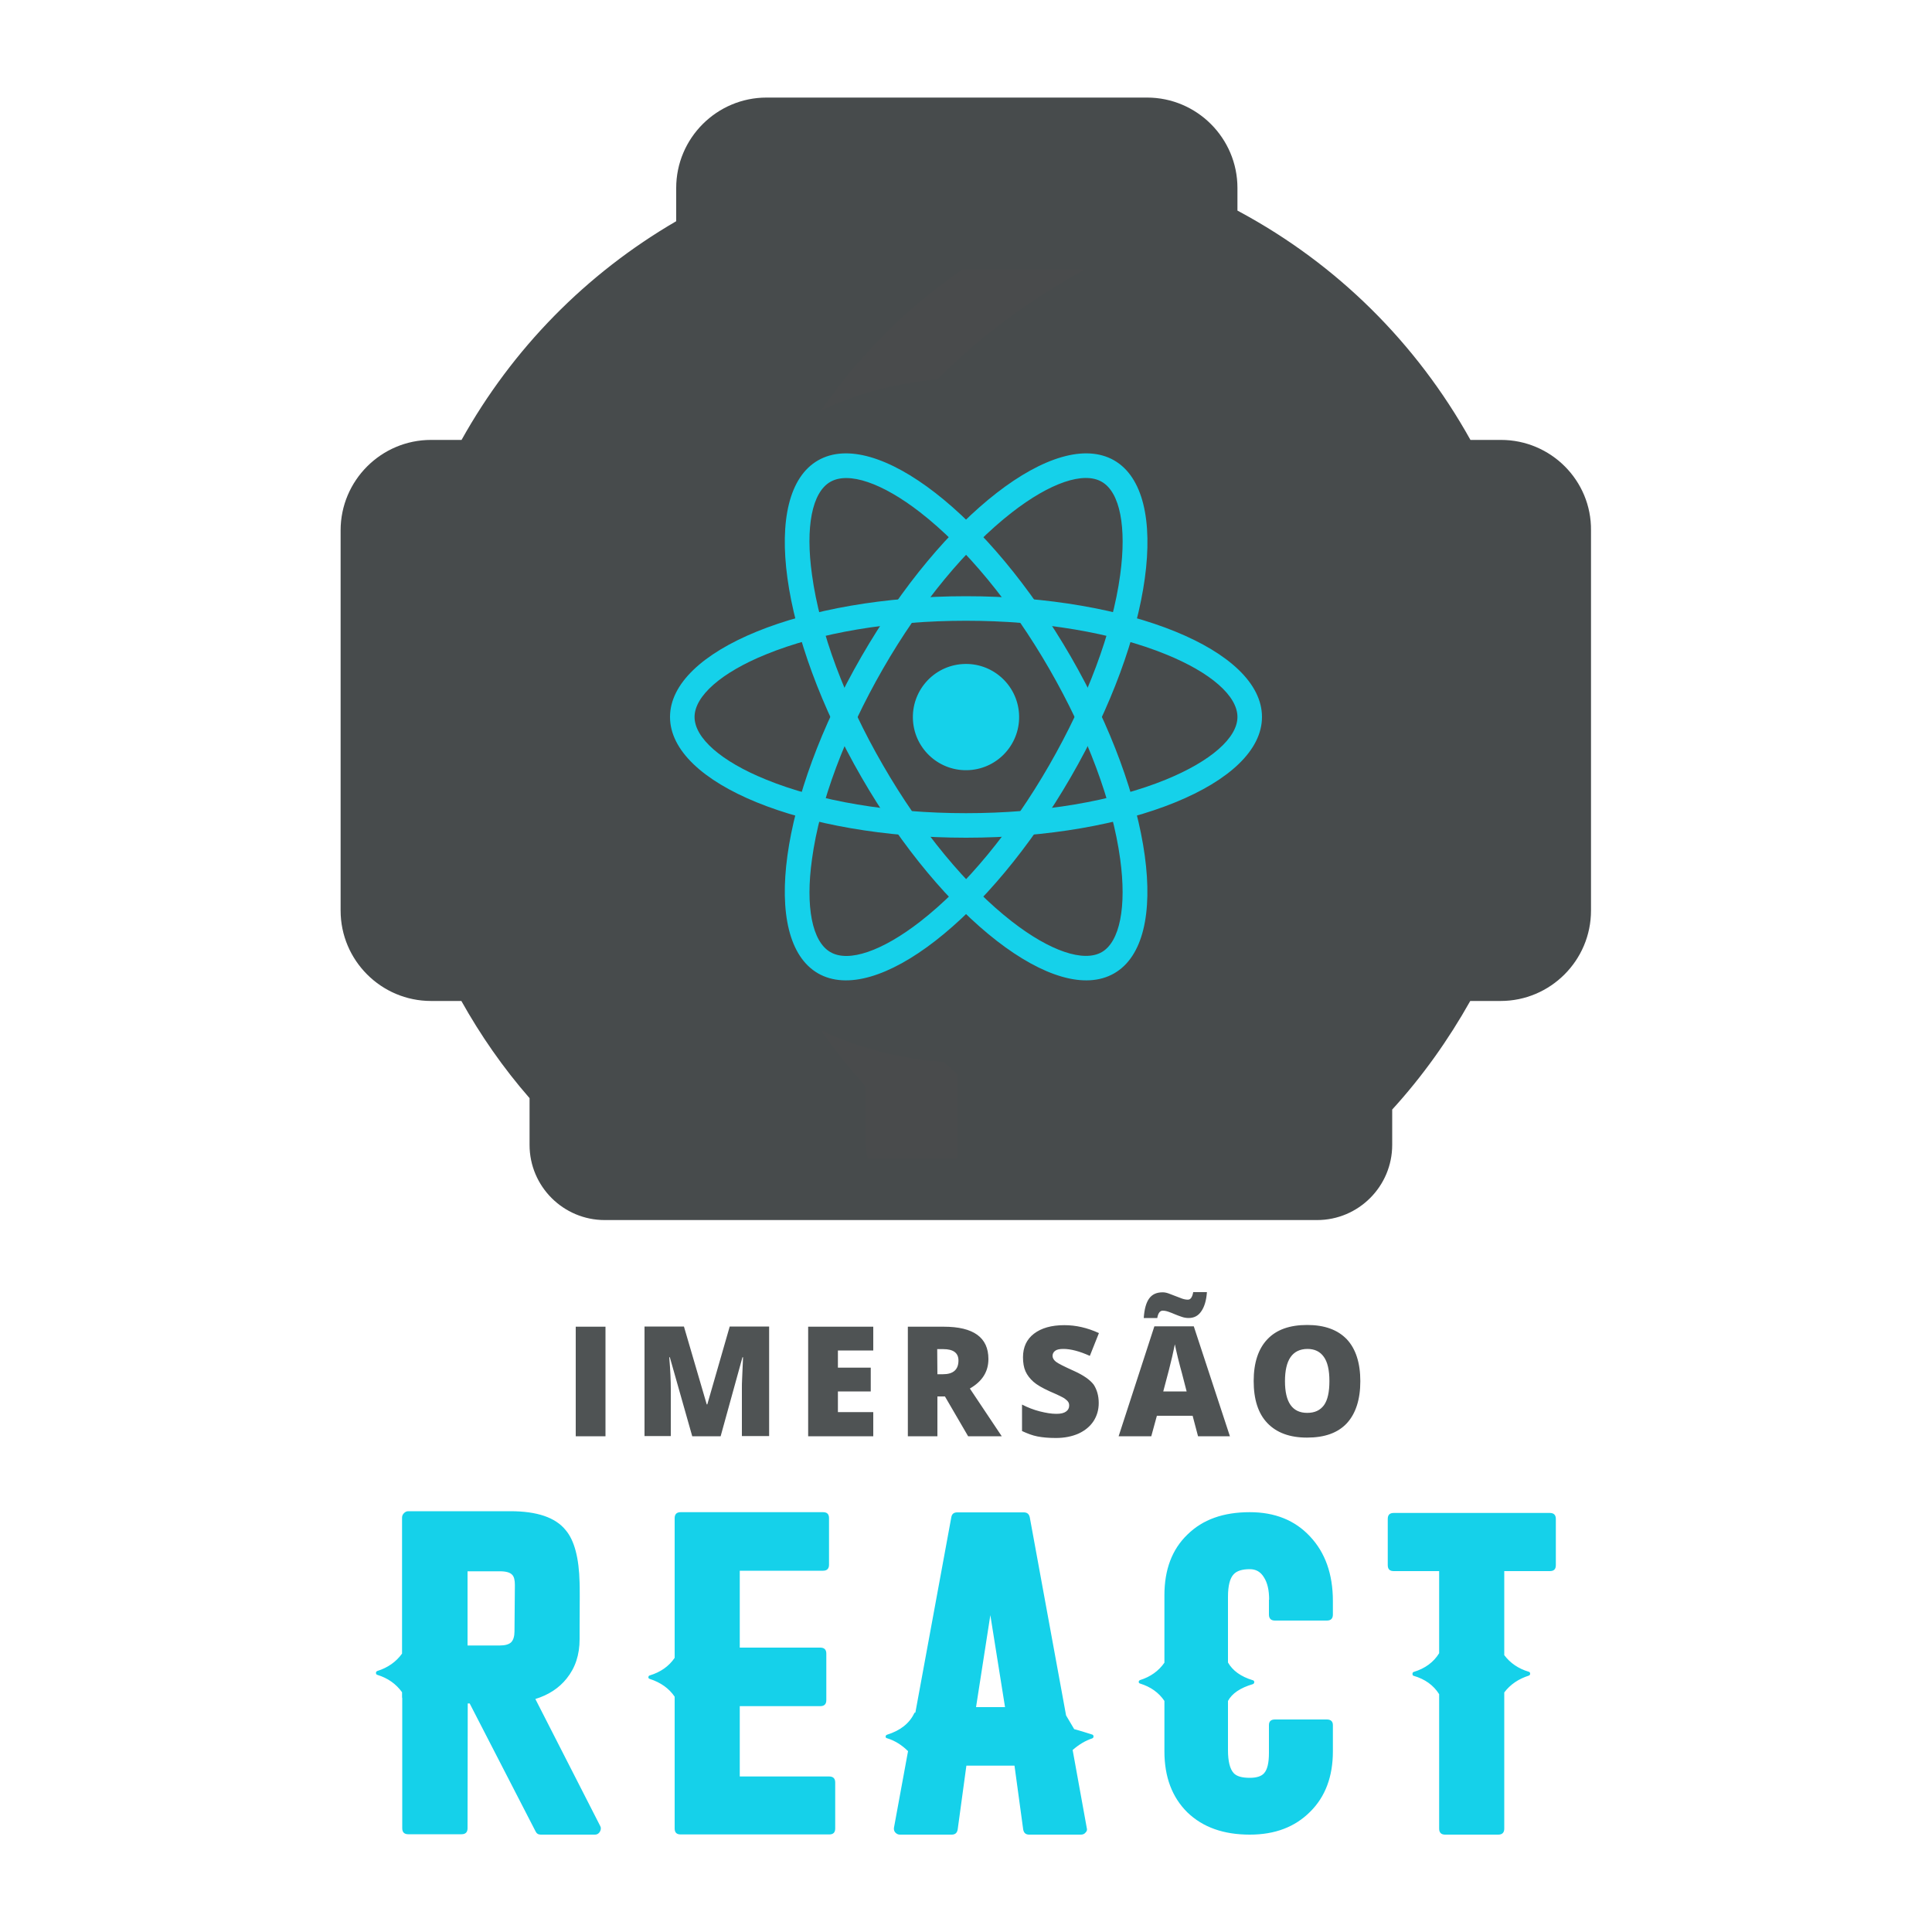 <svg xmlns="http://www.w3.org/2000/svg" version="1.1" id="Logo" x="0" y="0" viewBox="0 0 1000 1000" xml:space="preserve" width="1000"  height="1000" ><style>.st0,.st3{fill:#474b4c}.st3{display:none}.st7{fill:#15d1ea}</style><g id="Capacete_1_"><path class="st0" d="M633.9 123.8H366.1c-49.6 26.7-90.2 67.8-116.4 117.6v263.2c11.1 21 24.8 40.4 40.6 57.8v30.3c0 12.7 10.2 22.9 22.9 22.9h368.7c12.7 0 22.9-10.2 22.9-22.9v-24.6c18-18.9 33.5-40.2 45.7-63.5V241.3c-26.3-49.8-67-90.9-116.6-117.5z"/><path d="M592.5 123.8h-68.6c-49.6 26.7-90.2 67.8-116.4 117.6v263.2c11.1 21 24.8 40.4 40.6 57.8v30.3c0 12.7 10.2 22.9 22.9 22.9h24.5v-59.7c-30.7-25.8-49.8-63.1-49.8-63.1V249.7c35.1-66.1 102.4-105.8 146.8-125.9z" fill="#494b4c"/><path class="st0" d="M776.9 227.7h-15.8c-27.9-50.1-69-90.9-119.5-118.1l-1.1-.6V97.3c0-25.8-21-46.8-46.8-46.8H396.8c-25.8 0-46.8 21-46.8 46.8v17.2c-46.6 27.1-84.8 66-111.1 113.2h-15.8c-25.8 0-46.8 21-46.8 46.8v196.8c0 25.8 21 46.8 46.8 46.8h15.7c9.9 17.7 21.6 34.6 35.3 50.3v24.2c0 21.5 17.5 38.9 38.9 38.9h368.7c21.5 0 38.9-17.5 38.9-38.9v-18.3c15.7-17.2 29.1-36.1 40.4-56.2h15.7c25.8 0 46.8-21 46.8-46.8V274.6c.3-25.9-20.8-46.9-46.6-46.9zM693.1 557l-4.5 4.6v31.1c0 3.8-3.1 6.8-6.9 6.8H313.1c-3.8 0-6.8-3.1-6.8-6.8v-36.5l-4.1-4.6c-14.3-15.8-26.6-33-36.5-51.2V245.3c24.2-44.5 60.3-80.9 104.5-105.6h259.7c44.2 24.7 80.2 61 104.5 105.6v255.2C723.2 521 709.3 540 693.1 557z"/><circle transform="rotate(-45.001 499.983 372.94)" class="st0" cx="500" cy="372.9" r="177.1"/><circle transform="rotate(-45.001 499.984 372.94)" class="st3" cx="500" cy="372.9" r="134.1"/><path class="st3" d="M924.1 887.9c-4.6-33.5-22-96.3-85.5-142.9-15.1-11.1-31.8-19.7-49.2-26.7-18.6-7.6-46.4-17.7-72.8-23.2v-12.5c0-13.7-11.1-24.9-24.9-24.9H308.3c-13.7 0-24.9 11.1-24.9 24.9v12.5c-30.5 6.5-58.3 16.9-76.7 24.8-17.2 7.4-33.8 16.4-48.7 27.7C97.3 793.9 80.5 855 75.9 887.9c-1 6.9-.5 14.1 2 20.6C84.2 924.3 99.1 934 115 934h769.9c16 0 30.9-9.6 37.1-25.4 2.6-6.6 3.1-13.8 2.1-20.7zM315.5 722.3v-32.5h368.9v32.5l13.6 2.2c5.3.8 10.4 1.8 15.5 2.8 1 .2 1.8.4 2.7.6 4.4.9 8.7 1.8 13 2.9.5.1 1 .3 1.5.4 9.9 2.5 19.5 5.3 28.6 8.6-58.9 60.6-157.2 97.6-262.7 97.6-104.2 0-201.9-36.3-261-95.9 9.7-3.6 20-6.9 30.7-9.6.7-.2 1.5-.4 2.2-.6 4.4-1.1 8.8-2.1 13.4-3.1 1.1-.3 2.3-.5 3.4-.8 5.4-1.1 10.8-2.1 16.4-3l13.8-2.1zm575.1 176.9c-.8 1-2.7 2.6-5.7 2.6H115.1c-3 0-4.9-1.6-5.7-2.6-.8-1-2.2-2.9-1.8-5.7 5.1-39 25.3-99.5 97.3-138.1 64.2 70.6 174.5 114.2 291.9 114.2 118.9 0 230-44.4 294-116.4 75.6 38.5 96.5 100.7 101.7 140.4.3 2.6-1 4.6-1.9 5.6z"/><circle transform="rotate(-22.5 499.976 763.528)" class="st3" cx="500" cy="763.6" r="16"/><circle transform="rotate(-22.5 499.976 763.528)" class="st3" cx="500" cy="763.6" r="16"/></g><g id="Logo_React"><circle transform="matrix(.998 -.064 .064 .998 -22.751 32.799)" class="st7" cx="500" cy="371.1" r="27.5"/><path class="st7" d="M500 308.6c-84.6 0-153.2 28-153.2 62.5s68.6 62.5 153.2 62.5 153.2-28 153.2-62.5c0-34.6-68.6-62.5-153.2-62.5zm103.5 94.9c-27.4 11.2-64.2 17.4-103.5 17.4s-76.1-6.2-103.5-17.4c-23.2-9.4-37-21.5-37-32.4 0-10.8 13.8-23 37-32.4 27.4-11.2 64.2-17.4 103.5-17.4s76.1 6.2 103.5 17.4c23.2 9.4 37 21.5 37 32.4 0 10.8-13.8 22.9-37 32.4z"/><path class="st7" d="M445.9 339.8c-42.3 73.3-52.4 146.7-22.5 164 29.9 17.2 88.4-28.2 130.8-101.5s52.4-146.7 22.5-164c-30-17.2-88.5 28.2-130.8 101.5zm133.9-42.2c-4 29.4-17.1 64.3-36.7 98.4s-43.4 62.8-66.8 81c-19.7 15.3-37.1 21.3-46.5 15.8-9.4-5.4-13-23.4-9.5-48.2 4-29.4 17.1-64.3 36.7-98.4s43.4-62.8 66.8-81c19.7-15.3 37.1-21.3 46.5-15.8 9.4 5.4 12.9 23.4 9.5 48.2z"/><path class="st7" d="M423.4 238.3c-29.9 17.2-19.8 90.7 22.5 164S546.8 521 576.7 503.8c29.9-17.2 19.8-90.7-22.5-164-42.4-73.3-100.9-118.7-130.8-101.5zm6.4 11.1c9.4-5.4 26.8.5 46.5 15.8 23.4 18.2 47.2 47 66.8 81s32.7 69 36.7 98.4c3.4 24.8-.2 42.8-9.5 48.2-9.4 5.4-26.8-.5-46.5-15.8-23.4-18.2-47.2-47-66.8-81-19.7-34-32.7-69-36.7-98.4-3.5-24.8 0-42.8 9.5-48.2z"/></g><g id="Texto"><path class="st7" d="M310.6 945c.6 1 .5 2-.1 3.1-.6 1-1.5 1.5-2.5 1.5h-28.1c-1.3 0-2.2-.6-2.7-1.7l-34.1-66.2h-1l-.1 64.6c0 2-1 3.1-3.1 3.1h-27.6c-2 0-3.1-1-3.1-3.1V879c-.1-.4-.1-.6-.1-.4v-2.7c-3.1-4.3-7.3-7.3-12.8-9-.4-.1-.7-.4-.7-1s.3-.8.7-1c5.4-1.7 9.7-4.7 12.8-9v-70.3c0-1 .3-1.7 1-2.4.6-.6 1.3-1 2.2-1h52.9c13.7 0 23.3 3.2 28.6 9.8 4.5 5.3 6.9 14.4 7.2 27.2.1 1.3.1 9.7 0 25.3v3.9c0 8.1-2.2 14.8-6.7 20.4-4 5-9.4 8.5-16.2 10.6l33.5 65.6zm-44.1-124.6c0-2.5-.4-4.3-1.4-5.3-1.1-1.2-3.2-1.8-6.3-1.8H242v38.4h16.7c2.8 0 4.8-.6 5.9-1.7 1.1-1.1 1.7-3.1 1.7-5.6l.2-24zm165.8 126c0 2.1-1 3.1-3.1 3.1h-76.9c-2.1 0-3.1-1-3.1-3.1v-68.2c-2.9-4.3-7.3-7.4-12.9-9.2-.4-.1-.7-.4-.7-.8 0-.6.3-.9.7-1 5.6-1.7 9.9-4.7 12.9-9.1v-72.3c0-2 1-3.1 3.1-3.1H426c2.1 0 3.1 1 3.1 3.1v24.1c0 2-1 3.1-3.1 3.1h-43.1v39.8h41.7c2 0 3.1 1 3.1 3.1V880c0 2-1 3.1-3.1 3.1h-41.7v36.4h46.3c2 0 3.1 1 3.1 3.1v23.8zm133-48.6c.4.1.7.4.7 1s-.3.8-.7 1c-3.4 1.1-6.8 3.1-10.1 6l7.3 40.3c.3 1 .1 1.7-.6 2.4-.6.8-1.5 1.1-2.4 1.1h-26.8c-1.8 0-2.8-.9-3.1-2.7l-4.5-33h-24.9l-4.5 33c-.3 1.8-1.3 2.7-3.1 2.7h-26.8c-1 0-1.7-.4-2.4-1.1-.6-.7-.8-1.5-.7-2.4l7.3-39.7c-3.2-3.2-6.9-5.5-10.9-6.7-.4-.1-.7-.3-.7-.8 0-.6.3-.8.7-1 7-2.2 11.6-5.9 14.1-11.1 0-.1.1-.3.3-.3l.3-.1 18.6-101.1c.3-1.7 1.3-2.5 3.1-2.5h34.4c1.7 0 2.7.8 3.1 2.5l18.8 102.6c2.8 4.7 4.2 7.1 4.2 7.1s3.1.8 9.3 2.8zm-45.1-14.2l-7.6-47.6-7.4 47.6h15zM656.9 828c0-5-.9-8.8-2.7-11.6-1.7-2.8-4.1-4.2-7.3-4.2-4 0-6.8.9-8.4 2.7-1.9 2-2.9 5.9-2.9 11.6v34c2.4 4.2 6.6 7.3 12.9 9.2.4.1.7.4.7 1 0 .5-.3.8-.7 1-6.5 1.9-10.8 4.8-12.9 8.7v25.5c0 5.7 1 9.7 2.9 11.8 1.5 1.7 4.3 2.5 8.4 2.5 3.5 0 6-.8 7.4-2.4 1.7-1.9 2.5-5.4 2.5-10.5v-14.4c0-1.9 1-2.9 3.1-2.9h26.9c2 0 3.1 1 3.1 2.9v13.6c0 13-3.9 23.5-11.8 31.3-7.8 7.8-18.1 11.8-31.2 11.8-13.6 0-24.3-3.8-32.3-11.5-7.9-7.8-11.9-18.3-11.9-31.6v-26.1c-2.9-4.3-7.1-7.3-12.6-9-.4-.1-.7-.4-.7-.8 0-.6.3-.8.7-1 5.4-1.7 9.6-4.7 12.6-9v-34.9c0-13.2 3.9-23.7 11.9-31.4 7.9-7.8 18.6-11.6 32.3-11.6 13 0 23.4 4.2 31.2 12.6 7.8 8.3 11.8 19.4 11.8 33.4v7c0 2-1 3.1-3.1 3.1h-26.9c-2 0-3.1-1-3.1-3.1V828zm145.3-44.9c2 0 3.1 1 3.1 3.1v23.9c0 2.1-1 3.1-3.1 3.1h-23.6v43.5c3.1 4.1 7.3 7 12.7 8.6.4.1.7.4.7 1s-.3.8-.7 1c-5.3 1.7-9.5 4.5-12.7 8.7v70.5c0 2-1 3.1-3.1 3.1H748c-2 0-3.1-1-3.1-3.1v-69.6c-2.9-4.6-7.3-7.8-13.2-9.5-.4-.1-.6-.4-.6-1s.2-.8.6-1c5.9-1.8 10.3-5 13.2-9.7v-42.5h-23.5c-2.1 0-3.1-1-3.1-3.1v-23.9c0-2.1 1-3.1 3.1-3.1h80.8z"/><path d="M298 743.4v-56.7h15.4v56.7H298zm60.3 0l-11.6-40.9h-.3c.6 6.9.8 12.3.8 16.2v24.6h-13.6v-56.7H354l11.8 40.3h.3l11.6-40.3h20.4v56.7H384v-24.9c0-1.3 0-2.7.1-4.3s.2-5.5.5-11.6h-.3L373 743.4h-14.7zm93.7 0h-33.7v-56.7H452V699h-18.3v8.9h17v12.3h-17v10.7H452v12.5zm33.2-20.6v20.6h-15.3v-56.7h18.6c15.4 0 23.1 5.6 23.1 16.7 0 6.6-3.2 11.6-9.6 15.3l16.5 24.7h-17.4l-12-20.6h-3.9zm0-11.5h2.9c5.3 0 8-2.4 8-7.1 0-3.9-2.6-5.9-7.9-5.9h-3.1l.1 13zm83.5 14.9c0 3.5-.9 6.6-2.7 9.4-1.8 2.7-4.3 4.8-7.7 6.4-3.4 1.5-7.3 2.3-11.8 2.3-3.8 0-6.9-.3-9.5-.8s-5.2-1.5-8-2.8V727c2.9 1.5 6 2.7 9.1 3.5 3.2.8 6 1.3 8.7 1.3 2.3 0 3.9-.4 5-1.2 1.1-.8 1.6-1.8 1.6-3.1 0-.8-.2-1.5-.6-2-.4-.6-1.1-1.1-2-1.8-1-.6-3.4-1.8-7.6-3.6-3.7-1.7-6.5-3.3-8.3-4.9-1.8-1.6-3.2-3.4-4.1-5.4-.9-2-1.3-4.5-1.3-7.3 0-5.2 1.9-9.3 5.7-12.2s9-4.4 15.7-4.4c5.9 0 11.8 1.3 17.9 4.1l-4.7 11.8c-5.3-2.4-9.9-3.6-13.7-3.6-2 0-3.4.3-4.3 1-.9.7-1.3 1.6-1.3 2.6 0 1.1.6 2.1 1.7 3 1.1.9 4.3 2.5 9.4 4.8 4.9 2.2 8.3 4.6 10.2 7.1 1.6 2.5 2.6 5.6 2.6 9.5zm51.4 17.2l-2.8-10.6h-18.5l-2.9 10.6H579l18.5-56.9h20.4l18.7 56.9h-16.5zm-4.9-61.2c-1.1 0-2.4-.2-3.5-.6-1.1-.4-2.4-.8-3.5-1.3s-2.2-.9-3.3-1.3c-1.1-.4-2.1-.6-3.1-.6-1.4 0-2.4 1.3-2.8 3.8h-7c.3-4.5 1.2-7.9 2.8-10.1s3.9-3.2 7-3.2c1 0 2 .2 3.1.6s2.2.8 3.4 1.3 2.3.9 3.4 1.3 2.2.6 3.1.6c.8 0 1.3-.3 1.8-1 .4-.6.8-1.6 1-2.9h7.1c-.3 4.3-1.3 7.6-2.9 9.9-1.6 2.4-3.8 3.5-6.6 3.5zm-1 38l-2.4-9.3c-.6-2.1-1.3-4.8-2.1-8s-1.3-5.7-1.6-7.1c-.3 1.3-.7 3.5-1.4 6.5-.7 3.1-2.2 9-4.6 17.9h12.1zm89.9-5.3c0 9.5-2.4 16.8-7 21.8-4.7 5-11.5 7.4-20.6 7.4-8.9 0-15.7-2.5-20.5-7.5-4.8-5-7.1-12.3-7.1-21.8 0-9.4 2.4-16.7 7.1-21.6 4.7-5 11.6-7.4 20.6-7.4 9 0 15.8 2.5 20.5 7.4 4.6 4.9 7 12.2 7 21.7zm-39 0c0 10.9 3.8 16.4 11.5 16.4 3.9 0 6.7-1.3 8.7-4 1.9-2.7 2.8-6.8 2.8-12.5s-1-9.9-2.9-12.5c-1.9-2.7-4.7-4.1-8.5-4.1-7.8.1-11.6 5.7-11.6 16.7z" fill="#4f5354"/></g></svg>